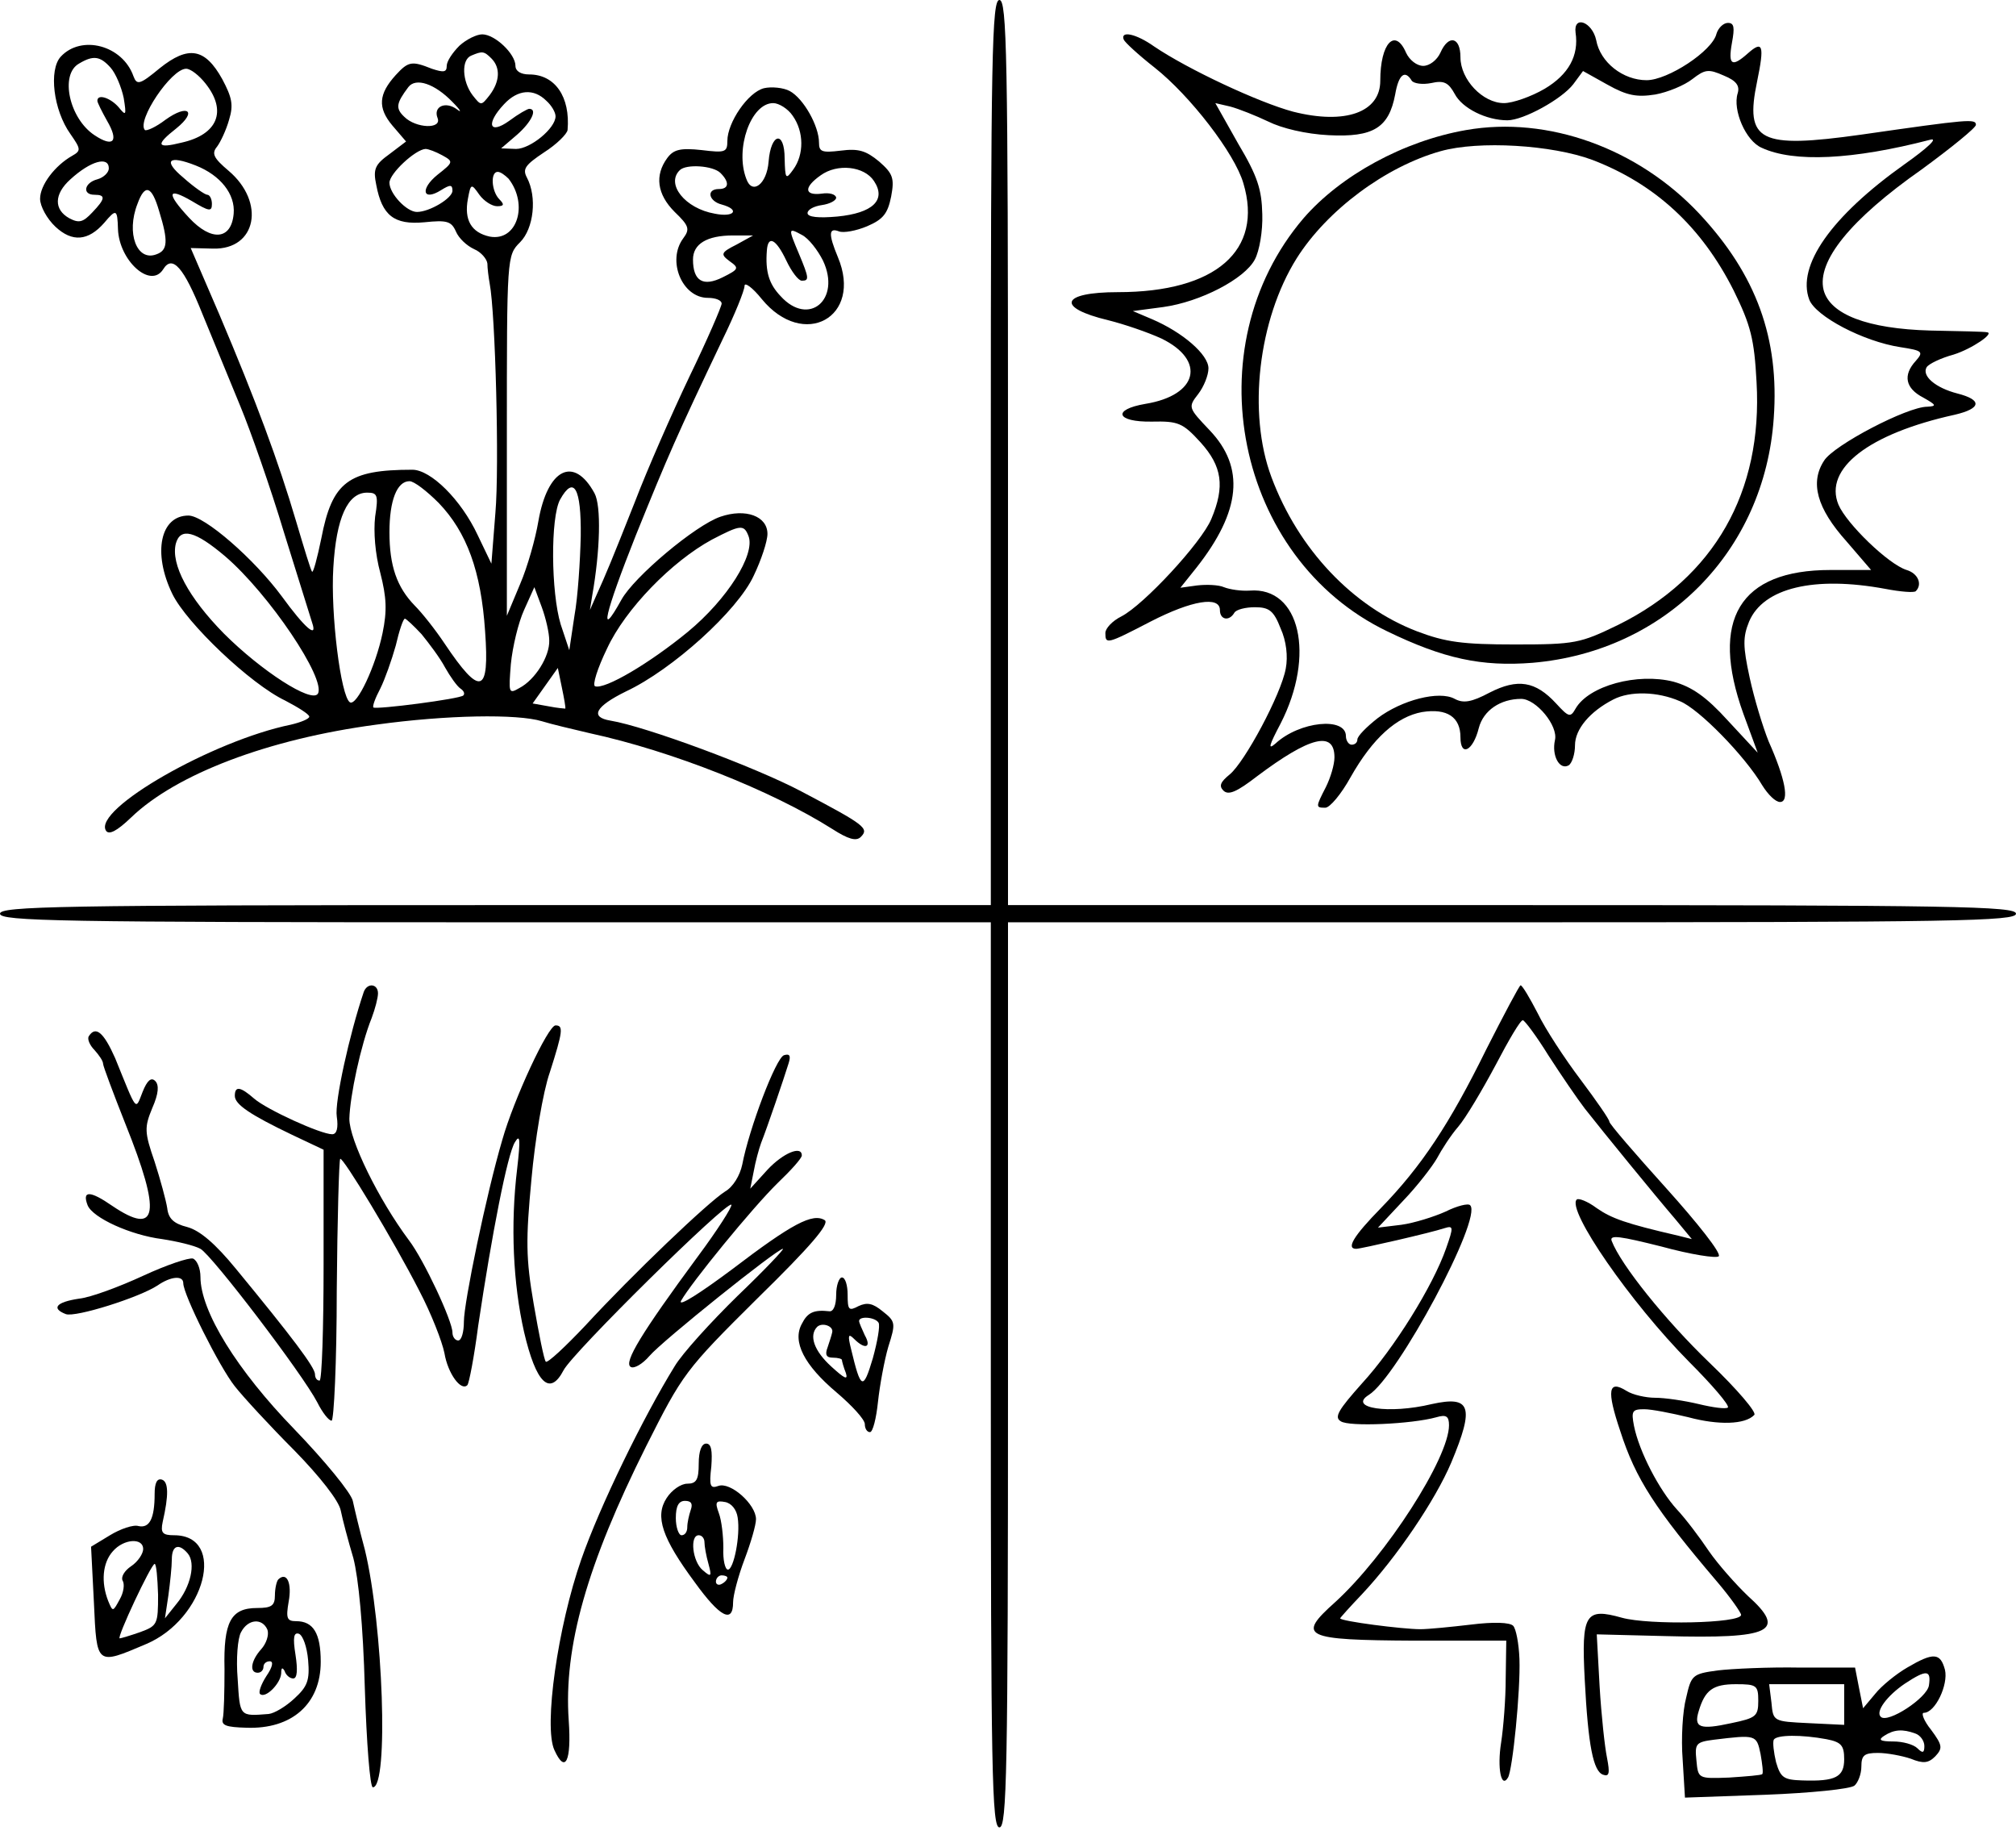 <?xml version="1.0" standalone="no"?>
<!DOCTYPE svg PUBLIC "-//W3C//DTD SVG 20010904//EN"
 "http://www.w3.org/TR/2001/REC-SVG-20010904/DTD/svg10.dtd">
<svg version="1.0" xmlns="http://www.w3.org/2000/svg"
 width="352pt" height="321pt" viewBox="0 0 352 321"
 preserveAspectRatio="xMidYMid meet">
<g transform="translate(0,321) scale(0.1,-0.1)"
fill="#000000" stroke="none">
<path d="M1730 2420 l0 -790 -865 0 c-762 0 -865 -2 -865 -15 0 -13 103 -15
865 -15 l865 0 0 -790 c0 -696 2 -790 15 -790 13 0 15 94 15 790 l0 790 880 0
c776 0 880 2 880 15 0 13 -104 15 -880 15 l-880 0 0 790 c0 696 -2 790 -15
790 -13 0 -15 -94 -15 -790z"/>
<path d="M2751 3153 c6 -40 -12 -73 -54 -98 -24 -14 -56 -25 -71 -25 -37 0
-76 41 -76 80 0 36 -21 40 -35 8 -6 -13 -19 -23 -30 -23 -11 0 -24 10 -30 23
-19 44 -45 17 -45 -49 0 -55 -61 -77 -152 -54 -60 16 -184 74 -243 114 -31 22
-59 28 -53 12 2 -5 26 -27 54 -49 62 -49 140 -150 155 -202 35 -117 -48 -190
-219 -190 -100 0 -109 -27 -17 -49 28 -7 69 -21 93 -32 78 -38 64 -99 -28
-114 -59 -10 -51 -32 11 -31 46 1 54 -2 85 -36 38 -42 43 -77 19 -134 -17 -41
-118 -150 -157 -170 -16 -8 -28 -21 -28 -29 0 -20 2 -20 79 20 72 37 121 45
121 20 0 -17 16 -20 25 -5 3 6 20 10 36 10 25 0 33 -6 45 -37 10 -22 13 -49 9
-70 -8 -45 -72 -164 -98 -185 -16 -13 -19 -20 -11 -28 9 -9 24 -2 59 25 92 69
135 80 135 33 0 -13 -7 -36 -15 -52 -18 -35 -18 -36 -1 -36 8 0 28 24 44 53
39 69 81 106 125 114 44 7 67 -9 67 -44 0 -35 22 -24 32 16 8 31 38 51 74 51
26 0 65 -47 59 -72 -6 -27 8 -53 24 -44 6 4 11 20 11 35 0 28 26 59 67 80 29
15 77 14 116 -3 33 -13 114 -96 144 -147 10 -16 23 -29 31 -29 17 0 9 41 -20
106 -10 25 -25 74 -33 111 -12 55 -12 71 -1 98 25 59 114 80 238 57 26 -5 50
-7 53 -4 12 12 4 31 -16 37 -32 10 -105 81 -119 114 -26 63 53 124 203 157 47
11 48 26 5 37 -39 10 -63 31 -54 46 4 6 25 16 47 22 32 10 73 38 58 39 -2 1
-47 2 -99 3 -109 3 -175 28 -186 71 -12 50 47 123 171 210 52 38 95 73 95 78
0 11 -12 10 -200 -17 -178 -25 -204 -12 -182 93 13 63 10 72 -16 49 -28 -25
-35 -21 -28 18 5 27 4 35 -7 35 -8 0 -17 -9 -20 -19 -7 -30 -85 -81 -122 -81
-41 0 -81 31 -88 70 -7 32 -40 44 -36 13z m139 -108 c22 4 51 16 65 27 22 17
28 18 55 6 22 -9 28 -18 24 -31 -9 -29 14 -83 42 -95 56 -26 159 -21 294 14
15 4 -4 -14 -45 -43 -128 -91 -188 -177 -166 -236 11 -29 94 -73 159 -83 39
-6 41 -8 27 -24 -23 -25 -18 -48 13 -64 23 -13 24 -15 7 -16 -35 0 -163 -67
-180 -94 -25 -38 -13 -83 39 -141 l43 -50 -71 0 c-159 0 -211 -87 -152 -251
l25 -68 -52 56 c-38 42 -63 59 -95 68 -63 16 -148 -7 -171 -47 -9 -16 -12 -15
-34 9 -36 39 -67 44 -116 19 -32 -17 -46 -19 -61 -11 -27 15 -93 -2 -135 -34
-19 -15 -35 -31 -35 -37 0 -5 -4 -9 -10 -9 -5 0 -10 7 -10 15 0 34 -81 26
-123 -13 -14 -12 -11 -3 9 35 61 119 34 239 -54 232 -15 -1 -35 2 -45 6 -9 4
-30 5 -47 3 l-29 -4 28 35 c78 99 85 175 23 240 -37 39 -38 40 -20 63 10 13
18 33 18 45 0 24 -45 63 -99 86 l-33 14 53 7 c65 9 142 49 160 83 8 15 14 50
13 79 -1 43 -8 66 -42 123 l-40 71 26 -6 c15 -4 45 -16 66 -26 24 -12 66 -22
106 -24 78 -4 105 13 116 71 6 35 17 44 29 24 4 -5 19 -7 34 -4 22 5 30 1 41
-19 13 -25 55 -46 92 -46 28 0 95 37 115 63 l17 23 43 -24 c34 -19 51 -22 83
-17z"/>
<path d="M2560 2983 c-109 -19 -219 -79 -284 -154 -193 -226 -118 -594 146
-721 99 -48 165 -62 254 -55 232 20 405 195 421 427 10 139 -30 250 -130 357
-107 114 -264 171 -407 146z m220 -52 c110 -42 191 -117 247 -228 30 -61 36
-85 40 -160 11 -192 -74 -341 -242 -424 -66 -32 -75 -34 -180 -34 -91 0 -121
4 -171 23 -112 43 -207 143 -254 269 -42 112 -23 275 44 382 53 84 155 160
251 187 67 19 195 11 265 -15z"/>
<path d="M802 3130 c-12 -12 -22 -27 -22 -35 0 -11 -5 -12 -26 -5 -35 14 -41
13 -63 -11 -30 -33 -32 -57 -6 -88 l24 -28 -29 -22 c-25 -18 -29 -26 -23 -54
10 -53 31 -70 84 -65 39 4 47 2 55 -16 5 -12 19 -25 32 -31 12 -5 22 -17 23
-25 0 -8 2 -24 4 -35 10 -52 17 -320 10 -400 l-7 -89 -24 50 c-29 62 -82 114
-114 114 -112 0 -140 -21 -159 -120 -7 -34 -14 -60 -16 -58 -2 1 -14 41 -28
88 -31 105 -70 210 -134 361 l-50 116 39 -1 c76 -2 92 81 27 136 -26 22 -30
30 -20 42 6 8 16 29 21 47 8 26 5 39 -12 71 -30 54 -59 59 -109 19 -35 -29
-40 -30 -46 -14 -19 54 -91 73 -127 34 -21 -23 -13 -93 17 -135 18 -26 19 -29
3 -38 -30 -17 -56 -51 -56 -75 0 -13 12 -35 27 -49 29 -27 57 -25 85 7 21 25
23 24 24 -11 2 -55 57 -105 79 -70 16 26 36 3 68 -77 20 -49 50 -122 67 -163
17 -41 52 -140 76 -220 25 -80 47 -151 49 -157 10 -29 -13 -9 -53 46 -48 65
-135 141 -163 141 -49 0 -63 -65 -28 -137 25 -51 136 -157 197 -186 23 -12 42
-24 42 -28 0 -4 -15 -10 -32 -14 -137 -28 -346 -148 -323 -185 5 -8 19 -1 44
23 79 76 240 137 428 162 123 17 246 19 289 6 16 -5 54 -14 84 -21 143 -31
317 -100 423 -167 28 -18 42 -22 50 -14 15 15 7 21 -103 79 -81 43 -273 114
-334 124 -37 6 -26 25 27 51 81 38 195 141 223 202 13 27 24 60 24 73 0 31
-38 45 -82 30 -44 -15 -151 -105 -173 -145 -41 -74 -29 -24 25 112 57 141 71
173 151 341 22 45 39 87 39 95 0 7 14 -3 30 -23 73 -89 177 -32 133 73 -17 41
-16 52 2 45 8 -3 30 1 49 9 28 12 36 22 42 52 6 32 3 40 -21 61 -23 19 -36 23
-67 19 -33 -4 -38 -2 -38 14 0 29 -27 77 -51 90 -11 6 -32 8 -45 5 -28 -7 -64
-60 -64 -92 0 -20 -4 -21 -45 -16 -37 4 -49 1 -60 -14 -22 -30 -18 -63 13 -94
25 -24 27 -30 15 -46 -29 -39 -2 -104 43 -104 13 0 24 -4 24 -10 0 -5 -25 -63
-56 -127 -31 -65 -74 -163 -95 -218 -42 -106 -50 -125 -68 -165 l-11 -25 4 25
c14 79 16 157 4 179 -36 66 -82 43 -98 -49 -5 -30 -19 -80 -32 -110 l-23 -55
0 314 c0 313 0 315 23 338 24 24 30 79 12 113 -8 15 -3 22 30 44 22 14 40 32
41 39 5 58 -22 97 -67 97 -15 0 -24 6 -24 15 0 21 -36 55 -58 55 -10 0 -28 -9
-40 -20z m56 -22 c16 -16 15 -40 -3 -64 -15 -19 -15 -19 -30 0 -18 24 -20 62
-2 69 19 8 22 8 35 -5z m-665 -16 c9 -10 19 -34 23 -53 5 -31 4 -32 -9 -16
-14 16 -37 24 -37 11 0 -3 8 -19 17 -35 21 -36 11 -47 -22 -25 -44 29 -61 106
-27 125 25 15 37 13 55 -7z m166 -28 c38 -48 21 -89 -42 -103 -44 -11 -46 -4
-9 25 37 30 20 43 -19 15 -17 -13 -33 -20 -36 -18 -15 16 46 107 72 107 8 0
23 -12 34 -26z m431 -32 c14 -14 17 -20 8 -13 -20 15 -42 5 -34 -15 8 -20 -38
-18 -58 2 -16 15 -14 24 7 52 13 17 46 6 77 -26z m164 2 c9 -8 16 -20 16 -27
0 -21 -44 -57 -69 -57 l-26 1 28 24 c25 22 36 45 21 45 -3 0 -19 -9 -35 -21
-35 -25 -41 -5 -9 29 24 26 52 28 74 6z m430 -26 c20 -28 20 -68 1 -94 -13
-18 -14 -17 -15 19 0 50 -24 45 -28 -5 -3 -40 -29 -59 -39 -30 -20 52 8 132
47 132 10 0 26 -10 34 -22z m-612 -69 c20 -11 20 -12 -8 -34 -31 -25 -26 -47
6 -27 16 10 20 10 20 -1 0 -13 -40 -37 -62 -37 -18 0 -48 32 -48 51 0 16 45
58 63 59 5 0 18 -5 29 -11z m-582 -23 c0 -7 -9 -16 -20 -19 -23 -6 -27 -27 -5
-27 20 0 19 -7 -4 -31 -16 -17 -23 -19 -40 -10 -27 15 -27 42 2 68 35 32 67
41 67 19z m152 5 c43 -17 69 -50 66 -84 -4 -46 -39 -49 -78 -7 -40 43 -38 54
5 29 30 -18 35 -19 35 -5 0 9 -4 16 -8 16 -4 0 -23 13 -42 30 -36 30 -26 40
22 21z m916 -13 c16 -16 15 -28 -3 -28 -22 0 -18 -21 5 -27 33 -9 22 -23 -12
-16 -52 9 -86 52 -61 76 11 11 58 8 71 -5z m268 -14 c22 -33 -2 -56 -64 -62
-33 -3 -52 -1 -52 6 0 6 11 12 25 14 14 2 25 8 25 13 -1 6 -12 9 -25 7 -31 -4
-32 11 -2 32 29 21 76 16 93 -10z m-638 4 c35 -45 15 -110 -33 -101 -32 7 -45
29 -38 66 5 27 6 27 20 7 8 -11 22 -20 31 -20 12 0 13 3 4 12 -14 14 -16 48
-3 48 5 0 13 -6 19 -12z m-610 -57 c16 -52 15 -68 -5 -75 -34 -13 -53 37 -33
88 13 36 25 32 38 -13z m1159 -86 c32 -68 -25 -116 -74 -62 -20 21 -27 42 -24
80 2 27 16 20 34 -18 9 -19 21 -35 27 -35 13 0 13 4 -5 47 -19 45 -19 46 5 33
12 -6 28 -27 37 -45z m-151 28 c-28 -14 -28 -17 -12 -29 17 -12 16 -14 -12
-28 -34 -17 -52 -7 -52 31 0 27 24 42 70 42 l35 0 -29 -16z m-520 -451 c49
-51 74 -119 81 -224 8 -110 -8 -115 -71 -21 -16 24 -39 53 -52 66 -31 32 -44
69 -44 128 0 55 13 89 35 89 8 0 30 -17 51 -38z m248 -58 c-1 -43 -5 -106 -11
-139 l-9 -60 -15 45 c-17 56 -18 187 -1 218 24 43 37 20 36 -64z m-359 34 c-3
-26 0 -65 9 -98 11 -43 12 -66 4 -105 -12 -58 -45 -128 -57 -121 -16 10 -34
155 -29 235 5 87 25 131 59 131 18 0 20 -4 14 -42z m652 -34 c12 -32 -37 -110
-106 -167 -67 -55 -145 -101 -162 -95 -5 2 4 31 21 66 32 69 113 152 183 190
50 26 56 27 64 6z m-914 -35 c77 -66 177 -215 162 -240 -11 -17 -99 40 -164
105 -62 63 -93 121 -84 157 8 29 34 22 86 -22z m566 -147 c1 -28 -25 -69 -52
-83 -19 -11 -19 -9 -15 42 3 30 13 72 23 94 l18 40 13 -35 c7 -19 13 -45 13
-58z m-223 11 c13 -16 32 -41 41 -58 9 -16 21 -33 27 -37 6 -4 8 -9 5 -12 -5
-6 -152 -25 -157 -21 -2 2 3 16 12 33 8 16 20 50 27 75 6 26 13 47 16 47 2 0
15 -12 29 -27z m251 -130 c-1 0 -14 1 -29 4 l-28 5 22 31 22 31 7 -34 c4 -19
7 -36 6 -37z"/>
<path d="M635 1478 c-25 -74 -51 -192 -47 -217 3 -20 0 -31 -8 -31 -20 0 -114
43 -136 62 -24 21 -34 23 -34 5 0 -15 27 -33 100 -68 l55 -26 0 -201 c0 -111
-3 -202 -7 -202 -5 0 -8 5 -8 11 0 12 -40 65 -138 184 -36 44 -63 67 -85 73
-24 6 -33 15 -35 33 -2 13 -12 50 -22 81 -18 52 -18 60 -4 94 11 25 12 40 5
47 -7 7 -14 1 -22 -19 -13 -33 -9 -37 -48 59 -20 45 -34 57 -46 38 -3 -5 2
-16 10 -24 8 -9 15 -19 15 -24 0 -4 18 -52 39 -105 63 -157 57 -197 -23 -143
-39 27 -53 27 -43 1 9 -22 75 -52 130 -59 26 -4 56 -11 67 -17 20 -11 178
-218 204 -268 9 -18 20 -32 25 -32 4 0 9 102 9 227 1 124 4 228 6 230 4 5 93
-142 138 -230 21 -40 40 -89 44 -109 6 -36 29 -67 40 -56 3 3 12 50 19 104 24
161 51 299 64 320 9 15 10 6 4 -46 -12 -99 -7 -201 12 -285 21 -90 45 -113 69
-67 16 31 285 296 293 289 2 -3 -24 -44 -59 -91 -98 -133 -129 -184 -117 -192
6 -4 21 5 33 19 22 26 223 187 233 187 3 0 -32 -37 -79 -82 -47 -46 -97 -101
-110 -123 -55 -89 -131 -245 -163 -337 -41 -117 -66 -292 -47 -333 19 -42 30
-20 25 52 -9 128 32 272 135 478 64 127 68 133 195 259 93 91 126 130 117 136
-21 13 -57 -6 -162 -86 -55 -41 -94 -66 -89 -55 18 32 125 163 169 206 23 22
42 43 42 48 0 18 -33 4 -60 -25 l-30 -33 6 30 c3 17 9 39 13 50 10 25 40 113
48 139 4 13 2 17 -8 14 -14 -4 -61 -128 -73 -191 -4 -19 -16 -39 -30 -47 -30
-19 -161 -144 -244 -234 -35 -37 -66 -66 -69 -63 -3 3 -12 48 -21 100 -14 81
-14 113 -4 219 6 67 20 152 32 186 23 72 24 82 10 82 -13 0 -73 -129 -93 -200
-28 -95 -67 -284 -67 -317 0 -18 -4 -33 -10 -33 -5 0 -10 6 -10 14 0 20 -50
127 -76 161 -53 71 -104 175 -104 212 1 40 20 129 39 176 6 16 11 35 11 43 0
17 -19 19 -25 2z"/>
<path d="M2595 1378 c-64 -130 -113 -204 -184 -277 -48 -49 -61 -71 -43 -71 8
0 130 28 154 36 16 5 16 2 3 -35 -23 -66 -91 -175 -147 -236 -41 -46 -49 -59
-37 -66 14 -10 124 -5 167 7 17 5 22 2 22 -14 0 -57 -110 -228 -199 -309 -67
-60 -56 -66 139 -67 l160 0 -1 -66 c0 -36 -4 -86 -8 -112 -7 -44 0 -81 12 -61
8 13 22 152 20 207 -1 27 -6 53 -11 58 -6 6 -34 7 -74 2 -34 -4 -74 -8 -88 -8
-31 0 -140 14 -140 19 0 1 17 20 38 42 61 65 128 164 156 230 41 98 34 117
-34 102 -75 -18 -147 -7 -110 16 50 31 199 309 177 331 -3 4 -23 -1 -43 -11
-20 -9 -55 -20 -77 -23 l-41 -5 44 47 c25 26 51 60 59 74 8 15 24 40 37 55 13
15 42 64 65 107 23 44 44 80 48 79 3 0 24 -28 45 -62 22 -34 50 -75 63 -92 33
-42 122 -151 158 -193 l29 -35 -24 6 c-91 21 -116 30 -142 48 -16 12 -32 18
-35 15 -18 -18 94 -180 196 -283 40 -40 71 -76 68 -80 -4 -3 -26 0 -51 6 -25
6 -59 11 -76 11 -16 0 -39 5 -50 12 -32 20 -35 1 -11 -70 27 -84 61 -136 169
-263 23 -27 42 -54 42 -58 0 -15 -161 -18 -208 -5 -64 18 -71 7 -65 -108 6
-116 15 -160 32 -166 11 -4 12 3 7 29 -4 19 -10 75 -13 125 l-5 91 119 -3
c186 -5 214 8 145 70 -21 20 -52 55 -68 78 -16 24 -41 57 -56 73 -31 34 -66
101 -75 146 -5 26 -3 29 18 29 13 0 48 -7 77 -14 52 -14 99 -13 115 4 5 4 -30
45 -78 91 -77 74 -155 171 -171 213 -4 11 15 8 87 -10 51 -14 96 -21 100 -17
5 5 -37 58 -91 118 -55 61 -100 113 -100 117 0 4 -23 37 -50 73 -28 37 -62 89
-75 116 -14 27 -27 49 -30 49 -2 0 -29 -51 -60 -112z"/>
<path d="M250 983 c-41 -19 -92 -38 -112 -40 -40 -6 -49 -17 -23 -27 17 -6
128 29 160 50 23 16 45 18 45 4 0 -20 63 -146 90 -180 15 -19 62 -70 104 -112
44 -45 78 -88 81 -105 3 -15 13 -53 22 -83 9 -35 17 -117 20 -227 3 -95 9
-173 14 -173 28 0 18 283 -14 415 -9 33 -18 71 -21 85 -3 14 -49 70 -102 125
-100 103 -164 206 -164 266 0 15 -6 29 -13 32 -7 2 -46 -11 -87 -30z"/>
<path d="M1460 950 c0 -19 -5 -30 -12 -29 -27 3 -38 -2 -48 -22 -17 -31 4 -72
61 -120 27 -23 49 -47 49 -55 0 -8 4 -14 9 -14 5 0 11 24 14 53 3 28 11 72 18
96 13 41 13 44 -10 62 -17 14 -27 16 -42 9 -17 -9 -19 -7 -19 20 0 16 -4 30
-10 30 -5 0 -10 -14 -10 -30z m74 -49 c3 -5 -2 -33 -10 -62 -17 -57 -21 -55
-38 16 -6 24 -5 28 5 18 20 -20 31 -15 19 6 -5 11 -10 22 -10 25 0 9 28 7 34
-3z m-81 -17 c-1 -5 -5 -17 -8 -26 -5 -13 -2 -18 9 -18 9 0 16 -2 16 -4 0 -2
3 -13 7 -23 4 -13 -3 -9 -25 11 -31 28 -40 55 -25 70 9 8 29 1 26 -10z"/>
<path d="M1220 655 c0 -28 -4 -35 -20 -35 -11 0 -27 -11 -36 -25 -21 -32 -8
-70 49 -147 44 -61 67 -73 67 -35 0 12 9 46 20 75 11 29 20 60 20 70 0 26 -45
66 -66 58 -14 -5 -16 0 -12 34 2 28 0 40 -9 40 -8 0 -13 -13 -13 -35z m-14
-81 c-3 -9 -6 -22 -6 -30 0 -8 -4 -14 -10 -14 -5 0 -10 14 -10 30 0 21 5 30
16 30 11 0 14 -5 10 -16z m82 -13 c5 -32 -7 -91 -17 -91 -5 0 -9 17 -8 38 0
20 -3 48 -8 61 -7 19 -5 22 11 19 11 -2 20 -13 22 -27z m-58 -43 c0 -7 3 -24
7 -38 6 -22 5 -24 -10 -11 -18 15 -23 61 -7 61 6 0 10 -6 10 -12z m40 -62 c0
-3 -4 -8 -10 -11 -5 -3 -10 -1 -10 4 0 6 5 11 10 11 6 0 10 -2 10 -4z"/>
<path d="M270 602 c0 -43 -9 -60 -28 -56 -9 3 -32 -5 -50 -16 l-33 -20 5 -98
c5 -110 4 -109 91 -72 104 44 141 190 49 190 -20 0 -24 4 -20 23 11 48 10 70
-1 74 -9 3 -13 -6 -13 -25z m-20 -96 c0 -8 -9 -22 -21 -30 -12 -8 -18 -19 -15
-25 4 -6 2 -21 -5 -33 -12 -22 -12 -22 -20 -3 -13 33 -10 67 8 87 19 22 53 24
53 4z m78 -8 c14 -17 5 -58 -20 -88 l-20 -25 6 40 c3 22 6 50 6 63 0 24 12 29
28 10z m-52 -72 c0 -51 -1 -54 -31 -65 -17 -6 -34 -11 -36 -11 -6 0 55 130 61
130 3 0 5 -24 6 -54z"/>
<path d="M486 453 c-3 -3 -6 -16 -6 -28 0 -18 -6 -22 -31 -22 -46 0 -59 -24
-57 -107 0 -39 -1 -78 -3 -86 -3 -12 6 -15 41 -16 80 -3 130 42 130 115 0 50
-13 71 -43 71 -16 0 -18 5 -13 34 6 32 -3 53 -18 39z m-19 -88 c3 -9 -2 -24
-11 -34 -18 -20 -21 -41 -6 -41 6 0 10 5 10 10 0 6 5 10 11 10 7 0 5 -10 -6
-26 -9 -14 -14 -28 -11 -31 9 -9 36 18 37 36 0 10 2 11 6 4 2 -7 9 -13 15 -13
7 0 8 15 4 41 -5 31 -3 40 6 37 7 -3 14 -23 16 -46 3 -35 -1 -46 -24 -67 -15
-14 -35 -26 -45 -27 -51 -4 -50 -5 -54 61 -3 35 0 72 6 82 12 23 37 25 46 4z"/>
<path d="M3330 299 c-19 -11 -45 -32 -56 -46 l-21 -25 -7 35 -7 36 -97 0 c-53
1 -118 -2 -143 -5 -44 -6 -46 -8 -55 -48 -6 -22 -9 -71 -6 -108 l4 -66 141 5
c78 3 148 10 155 16 6 5 12 20 12 33 0 20 5 24 29 24 16 0 42 -5 57 -10 22 -9
31 -8 43 4 13 14 13 19 -7 46 -13 16 -18 30 -13 30 20 0 43 49 37 75 -8 30
-20 31 -66 4z m38 -31 c-3 -22 -72 -67 -84 -55 -10 9 11 37 42 58 38 25 46 24
42 -3z m-298 -27 c0 -27 -4 -30 -47 -39 -55 -12 -66 -8 -57 21 11 37 25 47 65
47 36 0 39 -2 39 -29z m150 -6 l0 -36 -62 3 c-62 3 -62 3 -65 36 l-4 32 65 0
66 0 0 -35z m124 -51 c9 -3 16 -13 16 -22 0 -12 -3 -13 -12 -4 -7 7 -26 12
-42 12 -24 0 -27 3 -16 10 17 11 32 12 54 4z m-270 -36 c3 -17 5 -33 3 -35 -2
-2 -28 -4 -58 -6 -54 -2 -54 -2 -57 30 -3 29 -1 32 30 36 74 9 75 9 82 -25z
m115 26 c26 -5 31 -11 31 -35 0 -31 -15 -39 -73 -37 -33 1 -38 5 -46 32 -4 17
-6 34 -4 39 5 9 49 9 92 1z"/>
</g>
</svg>
